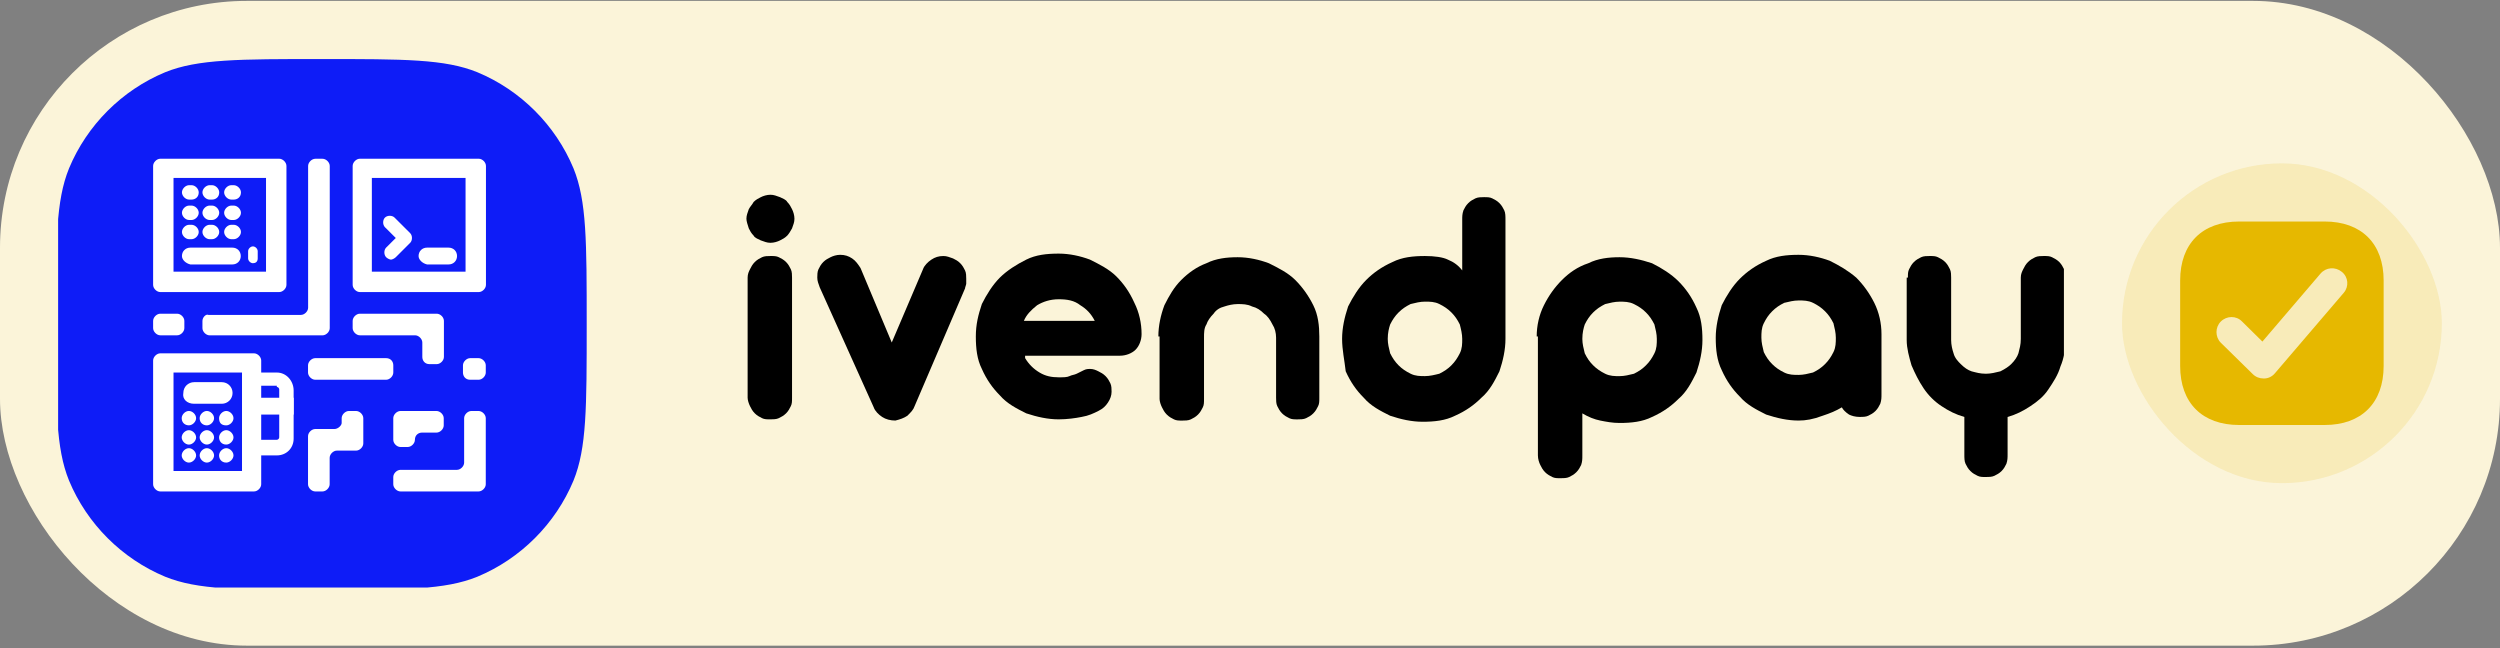 <svg width="81" height="21" viewBox="0 0 81 21" fill="none" xmlns="http://www.w3.org/2000/svg">
<rect x="0" y="0" width="81" height="21" fill="#808080" stroke="none"/>
<rect y="0.029" width="81" height="20.89" rx="8" fill="#FBF4D9"/>
<g clip-path="url(#clip0_840_29430)">
<path d="M1.809 10.513C1.809 7.828 1.809 6.505 2.237 5.454C2.82 4.053 3.949 2.924 5.35 2.341C6.401 1.913 7.763 1.913 10.409 1.913C13.094 1.913 14.417 1.913 15.468 2.341C16.869 2.924 17.997 4.053 18.581 5.454C19.009 6.505 19.009 7.828 19.009 10.513C19.009 13.198 19.009 14.521 18.581 15.572C17.997 16.973 16.869 18.101 15.468 18.685C14.417 19.113 13.094 19.113 10.409 19.113C7.724 19.113 6.401 19.113 5.35 18.685C3.949 18.101 2.82 16.973 2.237 15.572C1.809 14.521 1.809 13.198 1.809 10.513Z" fill="#0E1CF7"/>
<path d="M5.739 10.164H5.194C5.078 10.164 4.961 10.28 4.961 10.397V10.631C4.961 10.747 5.078 10.864 5.194 10.864H5.739C5.856 10.864 5.973 10.747 5.973 10.631V10.397C5.973 10.28 5.856 10.164 5.739 10.164Z" fill="white"/>
<path d="M6.559 10.398V10.631C6.559 10.748 6.675 10.865 6.792 10.865H9.983H10.294H10.45C10.567 10.865 10.684 10.748 10.684 10.631V5.378C10.684 5.261 10.567 5.144 10.45 5.144H10.217C10.1 5.144 9.983 5.261 9.983 5.378V9.97C9.983 10.086 9.866 10.203 9.75 10.203H6.753C6.675 10.164 6.559 10.281 6.559 10.398Z" fill="white"/>
<path d="M12.51 11.604H10.214C10.097 11.604 9.98 11.72 9.98 11.837V12.07C9.98 12.187 10.097 12.304 10.214 12.304H12.51C12.627 12.304 12.743 12.187 12.743 12.07V11.837C12.743 11.72 12.666 11.604 12.51 11.604Z" fill="white"/>
<path d="M14.805 15.223H12.976C12.859 15.223 12.742 15.339 12.742 15.456V15.69C12.742 15.806 12.859 15.923 12.976 15.923H15.038H15.505C15.622 15.923 15.739 15.806 15.739 15.69V15.223V13.549C15.739 13.433 15.622 13.316 15.505 13.316H15.272C15.155 13.316 15.038 13.433 15.038 13.549V14.989C15.038 15.106 14.921 15.223 14.805 15.223Z" fill="white"/>
<path d="M13.676 14.016H14.143C14.26 14.016 14.377 13.9 14.377 13.783V13.549C14.377 13.433 14.26 13.316 14.143 13.316H13.443H12.976C12.859 13.316 12.742 13.433 12.742 13.549V14.25C12.742 14.367 12.859 14.483 12.976 14.483H13.209C13.326 14.483 13.443 14.367 13.443 14.25C13.443 14.094 13.559 14.016 13.676 14.016Z" fill="white"/>
<path d="M13.916 11.798H14.15C14.267 11.798 14.383 11.681 14.383 11.565V10.397C14.383 10.28 14.267 10.164 14.15 10.164H13.877H13.683H11.659C11.543 10.164 11.426 10.28 11.426 10.397V10.631C11.426 10.747 11.543 10.864 11.659 10.864H13.449C13.566 10.864 13.683 10.981 13.683 11.098V11.565C13.683 11.681 13.761 11.798 13.916 11.798Z" fill="white"/>
<path d="M15.233 12.304H15.506C15.623 12.304 15.739 12.187 15.739 12.07V11.837C15.739 11.72 15.623 11.604 15.506 11.604H15.233C15.117 11.604 15 11.72 15 11.837V12.07C15 12.187 15.078 12.304 15.233 12.304Z" fill="white"/>
<path d="M10.837 13.9H10.214C10.097 13.9 9.98 14.016 9.98 14.133V14.211V14.6V15.69C9.98 15.806 10.097 15.923 10.214 15.923H10.447C10.564 15.923 10.681 15.806 10.681 15.69V14.834C10.681 14.717 10.798 14.6 10.914 14.6H11.07H11.537C11.654 14.6 11.771 14.483 11.771 14.367V13.9V13.549C11.771 13.433 11.654 13.316 11.537 13.316H11.304C11.187 13.316 11.07 13.433 11.07 13.549V13.705C11.07 13.783 10.953 13.9 10.837 13.9Z" fill="white"/>
<path d="M7.841 12.07V15.261H5.622V12.07H7.841ZM8.23 11.448H5.194C5.078 11.448 4.961 11.565 4.961 11.681V15.69C4.961 15.806 5.078 15.923 5.194 15.923H8.23C8.347 15.923 8.463 15.806 8.463 15.69V11.681C8.463 11.565 8.347 11.448 8.23 11.448Z" fill="white"/>
<path d="M8.969 12.537C9.008 12.537 9.047 12.576 9.047 12.615V14.171C9.047 14.21 9.008 14.249 8.969 14.249H8.424V12.498H8.969M8.969 12.07H7.996V14.755H8.969C9.28 14.755 9.514 14.521 9.514 14.21V12.654C9.514 12.342 9.28 12.07 8.969 12.07Z" fill="white"/>
<path d="M9.515 12.887H8.23V13.432H9.515V12.887Z" fill="white"/>
<path d="M6.29 13.082H7.185C7.379 13.082 7.535 12.927 7.535 12.732C7.535 12.537 7.379 12.382 7.185 12.382H6.29C6.095 12.382 5.94 12.537 5.94 12.732C5.901 12.927 6.056 13.082 6.29 13.082Z" fill="white"/>
<path d="M7.331 13.782C7.448 13.782 7.565 13.666 7.565 13.549C7.565 13.432 7.448 13.315 7.331 13.315C7.214 13.315 7.098 13.432 7.098 13.549C7.098 13.705 7.175 13.782 7.331 13.782Z" fill="white"/>
<path d="M6.12 13.781C6.237 13.781 6.354 13.665 6.354 13.548C6.354 13.431 6.237 13.315 6.12 13.315C6.003 13.315 5.887 13.431 5.887 13.548C5.887 13.704 6.003 13.781 6.12 13.781Z" fill="white"/>
<path d="M6.702 13.782C6.819 13.782 6.936 13.665 6.936 13.548C6.936 13.432 6.819 13.315 6.702 13.315C6.585 13.315 6.469 13.432 6.469 13.548C6.469 13.704 6.585 13.782 6.702 13.782Z" fill="white"/>
<path d="M7.331 14.404C7.448 14.404 7.565 14.287 7.565 14.171C7.565 14.054 7.448 13.937 7.331 13.937C7.214 13.937 7.098 14.054 7.098 14.171C7.098 14.287 7.175 14.404 7.331 14.404Z" fill="white"/>
<path d="M6.12 14.405C6.237 14.405 6.354 14.288 6.354 14.171C6.354 14.054 6.237 13.938 6.12 13.938C6.003 13.938 5.887 14.054 5.887 14.171C5.887 14.288 6.003 14.405 6.12 14.405Z" fill="white"/>
<path d="M6.702 14.404C6.819 14.404 6.936 14.287 6.936 14.171C6.936 14.054 6.819 13.937 6.702 13.937C6.585 13.937 6.469 14.054 6.469 14.171C6.469 14.287 6.585 14.404 6.702 14.404Z" fill="white"/>
<path d="M7.331 14.988C7.448 14.988 7.565 14.871 7.565 14.755C7.565 14.638 7.448 14.521 7.331 14.521C7.214 14.521 7.098 14.638 7.098 14.755C7.098 14.871 7.175 14.988 7.331 14.988Z" fill="white"/>
<path d="M6.12 14.988C6.237 14.988 6.354 14.871 6.354 14.755C6.354 14.638 6.237 14.521 6.12 14.521C6.003 14.521 5.887 14.638 5.887 14.755C5.887 14.871 6.003 14.988 6.12 14.988Z" fill="white"/>
<path d="M6.702 14.988C6.819 14.988 6.936 14.871 6.936 14.755C6.936 14.638 6.819 14.521 6.702 14.521C6.585 14.521 6.469 14.638 6.469 14.755C6.469 14.871 6.585 14.988 6.702 14.988Z" fill="white"/>
<path d="M8.619 5.766V8.801H5.622V5.766H8.619ZM9.047 5.143H5.194C5.078 5.143 4.961 5.26 4.961 5.377V9.229C4.961 9.346 5.078 9.463 5.194 9.463H9.047C9.164 9.463 9.281 9.346 9.281 9.229V5.377C9.281 5.26 9.164 5.143 9.047 5.143Z" fill="white"/>
<path d="M6.206 6.467H6.128C6.011 6.467 5.895 6.35 5.895 6.233C5.895 6.117 6.011 6 6.128 6H6.206C6.323 6 6.439 6.117 6.439 6.233C6.439 6.389 6.323 6.467 6.206 6.467Z" fill="white"/>
<path d="M6.206 7.128H6.128C6.011 7.128 5.895 7.011 5.895 6.894C5.895 6.777 6.011 6.661 6.128 6.661H6.206C6.323 6.661 6.439 6.777 6.439 6.894C6.439 7.011 6.323 7.128 6.206 7.128Z" fill="white"/>
<path d="M6.206 7.75H6.128C6.011 7.75 5.895 7.633 5.895 7.516C5.895 7.399 6.011 7.283 6.128 7.283H6.206C6.323 7.283 6.439 7.399 6.439 7.516C6.439 7.633 6.323 7.75 6.206 7.75Z" fill="white"/>
<path d="M7.573 6.467H7.495C7.378 6.467 7.262 6.35 7.262 6.233C7.262 6.117 7.378 6 7.495 6H7.573C7.69 6 7.807 6.117 7.807 6.233C7.807 6.389 7.69 6.467 7.573 6.467Z" fill="white"/>
<path d="M7.573 7.128H7.495C7.378 7.128 7.262 7.011 7.262 6.894C7.262 6.777 7.378 6.661 7.495 6.661H7.573C7.69 6.661 7.807 6.777 7.807 6.894C7.807 7.011 7.69 7.128 7.573 7.128Z" fill="white"/>
<path d="M7.573 7.75H7.495C7.378 7.75 7.262 7.633 7.262 7.516C7.262 7.399 7.378 7.283 7.495 7.283H7.573C7.69 7.283 7.807 7.399 7.807 7.516C7.807 7.633 7.69 7.75 7.573 7.75Z" fill="white"/>
<path d="M6.87 6.467H6.792C6.675 6.467 6.559 6.35 6.559 6.233C6.559 6.117 6.675 6 6.792 6H6.87C6.987 6 7.103 6.117 7.103 6.233C7.103 6.389 6.987 6.467 6.87 6.467Z" fill="white"/>
<path d="M6.87 7.128H6.792C6.675 7.128 6.559 7.011 6.559 6.894C6.559 6.777 6.675 6.661 6.792 6.661H6.87C6.987 6.661 7.103 6.777 7.103 6.894C7.103 7.011 6.987 7.128 6.87 7.128Z" fill="white"/>
<path d="M6.87 7.75H6.792C6.675 7.75 6.559 7.633 6.559 7.516C6.559 7.399 6.675 7.283 6.792 7.283H6.87C6.987 7.283 7.103 7.399 7.103 7.516C7.103 7.633 6.987 7.75 6.87 7.75Z" fill="white"/>
<path d="M8.195 8.528C8.117 8.528 8.039 8.45 8.039 8.373V8.139C8.039 8.061 8.117 7.983 8.195 7.983C8.273 7.983 8.35 8.061 8.35 8.139V8.373C8.35 8.489 8.273 8.528 8.195 8.528Z" fill="white"/>
<path d="M5.895 8.296C5.895 8.14 6.011 8.023 6.167 8.023H7.529C7.685 8.023 7.801 8.14 7.801 8.296C7.801 8.451 7.685 8.568 7.529 8.568H6.167C6.011 8.529 5.895 8.413 5.895 8.296Z" fill="white"/>
<path d="M13.562 8.295C13.562 8.14 13.679 8.023 13.835 8.023H14.535C14.691 8.023 14.808 8.14 14.808 8.295C14.808 8.451 14.691 8.568 14.535 8.568H13.835C13.679 8.529 13.562 8.412 13.562 8.295Z" fill="white"/>
<path d="M15.084 5.766V8.801H12.048V5.766H15.084ZM15.512 5.143H11.659C11.543 5.143 11.426 5.26 11.426 5.377V9.229C11.426 9.346 11.543 9.463 11.659 9.463H15.512C15.629 9.463 15.745 9.346 15.745 9.229V5.377C15.745 5.26 15.629 5.143 15.512 5.143Z" fill="white"/>
<path d="M12.667 8.412C12.628 8.412 12.55 8.373 12.511 8.334C12.434 8.256 12.434 8.1 12.511 8.022L12.823 7.711L12.472 7.361C12.395 7.283 12.395 7.127 12.472 7.05C12.55 6.972 12.706 6.972 12.784 7.05L13.29 7.555C13.367 7.633 13.367 7.789 13.29 7.867L12.823 8.334C12.784 8.373 12.706 8.412 12.667 8.412Z" fill="white"/>
<path d="M24.184 7.088C24.184 6.972 24.223 6.894 24.261 6.777C24.3 6.699 24.378 6.621 24.417 6.544C24.495 6.466 24.573 6.427 24.651 6.388C24.728 6.349 24.845 6.31 24.962 6.31C25.079 6.31 25.157 6.349 25.273 6.388C25.351 6.427 25.468 6.466 25.507 6.544C25.584 6.621 25.623 6.699 25.662 6.777C25.701 6.855 25.74 6.972 25.74 7.088C25.74 7.205 25.701 7.283 25.662 7.4C25.623 7.478 25.546 7.594 25.507 7.633C25.429 7.711 25.351 7.75 25.273 7.789C25.195 7.828 25.079 7.867 24.962 7.867C24.845 7.867 24.767 7.828 24.651 7.789C24.573 7.75 24.456 7.711 24.417 7.633C24.339 7.555 24.3 7.478 24.261 7.4C24.223 7.283 24.184 7.166 24.184 7.088ZM24.223 8.995C24.223 8.878 24.261 8.801 24.3 8.723C24.339 8.645 24.378 8.567 24.456 8.489C24.534 8.411 24.612 8.373 24.689 8.334C24.767 8.295 24.884 8.295 24.962 8.295C25.079 8.295 25.157 8.295 25.234 8.334C25.312 8.373 25.39 8.411 25.468 8.489C25.546 8.567 25.584 8.645 25.623 8.723C25.662 8.801 25.662 8.917 25.662 8.995V12.887C25.662 13.004 25.662 13.081 25.623 13.159C25.584 13.237 25.546 13.315 25.468 13.393C25.39 13.47 25.312 13.509 25.234 13.548C25.157 13.587 25.04 13.587 24.962 13.587C24.845 13.587 24.767 13.587 24.689 13.548C24.612 13.509 24.534 13.47 24.456 13.393C24.378 13.315 24.339 13.237 24.3 13.159C24.261 13.081 24.223 12.965 24.223 12.887V8.995Z" fill="black"/>
<path d="M26.558 9.307C26.519 9.19 26.48 9.112 26.48 8.995C26.48 8.917 26.48 8.801 26.519 8.723C26.558 8.645 26.597 8.567 26.675 8.489C26.753 8.412 26.831 8.373 26.909 8.334C26.986 8.295 27.103 8.256 27.22 8.256C27.375 8.256 27.492 8.295 27.609 8.373C27.726 8.45 27.804 8.567 27.881 8.684L28.893 11.097L29.905 8.723C29.944 8.606 30.061 8.489 30.177 8.412C30.294 8.334 30.411 8.295 30.567 8.295C30.683 8.295 30.761 8.334 30.878 8.373C30.956 8.412 31.034 8.45 31.111 8.528C31.189 8.606 31.228 8.684 31.267 8.762C31.306 8.84 31.306 8.956 31.306 9.034C31.306 9.073 31.306 9.151 31.306 9.19C31.306 9.229 31.267 9.307 31.267 9.345L29.633 13.159C29.594 13.276 29.516 13.354 29.399 13.47C29.282 13.548 29.166 13.587 29.01 13.626C28.854 13.626 28.699 13.587 28.582 13.509C28.465 13.432 28.348 13.315 28.309 13.198L26.558 9.307Z" fill="black"/>
<path d="M33.213 11.602C33.33 11.797 33.485 11.953 33.68 12.069C33.874 12.186 34.069 12.225 34.302 12.225C34.458 12.225 34.575 12.225 34.653 12.186C34.73 12.147 34.808 12.147 34.886 12.108C34.964 12.069 35.042 12.03 35.12 11.992C35.197 11.953 35.275 11.953 35.314 11.953C35.431 11.953 35.509 11.992 35.587 12.03C35.664 12.069 35.742 12.108 35.82 12.186C35.898 12.264 35.937 12.342 35.976 12.42C36.015 12.498 36.015 12.614 36.015 12.692C36.015 12.809 35.976 12.925 35.898 13.042C35.82 13.159 35.742 13.237 35.587 13.315C35.431 13.393 35.275 13.47 35.042 13.509C34.847 13.548 34.575 13.587 34.302 13.587C33.952 13.587 33.602 13.509 33.252 13.393C32.94 13.237 32.629 13.081 32.395 12.809C32.162 12.575 31.967 12.303 31.812 11.953C31.656 11.641 31.617 11.291 31.617 10.902C31.617 10.513 31.695 10.201 31.812 9.851C31.967 9.54 32.162 9.229 32.395 8.995C32.629 8.762 32.94 8.567 33.252 8.411C33.563 8.256 33.913 8.217 34.302 8.217C34.653 8.217 35.003 8.295 35.314 8.411C35.626 8.567 35.937 8.723 36.17 8.956C36.404 9.19 36.598 9.462 36.754 9.812C36.91 10.124 36.987 10.474 36.987 10.824C36.987 11.019 36.91 11.213 36.793 11.33C36.676 11.447 36.482 11.525 36.287 11.525H33.213V11.602ZM35.47 10.396C35.353 10.163 35.197 10.007 35.003 9.89C34.808 9.734 34.575 9.696 34.302 9.696C34.03 9.696 33.796 9.773 33.602 9.89C33.407 10.046 33.252 10.201 33.174 10.396H35.47Z" fill="black"/>
<path d="M37.531 10.902C37.531 10.552 37.609 10.202 37.726 9.891C37.882 9.579 38.037 9.307 38.271 9.073C38.504 8.84 38.776 8.645 39.088 8.529C39.399 8.373 39.749 8.334 40.1 8.334C40.45 8.334 40.8 8.412 41.111 8.529C41.423 8.684 41.734 8.84 41.968 9.073C42.201 9.307 42.396 9.579 42.551 9.891C42.707 10.202 42.746 10.552 42.746 10.902V12.887C42.746 13.004 42.746 13.082 42.707 13.159C42.668 13.237 42.629 13.315 42.551 13.393C42.474 13.471 42.396 13.51 42.318 13.549C42.24 13.588 42.123 13.588 42.045 13.588C41.929 13.588 41.851 13.588 41.773 13.549C41.695 13.51 41.617 13.471 41.539 13.393C41.462 13.315 41.423 13.237 41.384 13.159C41.345 13.082 41.345 12.965 41.345 12.887V10.941C41.345 10.786 41.306 10.63 41.228 10.513C41.15 10.358 41.072 10.241 40.956 10.163C40.839 10.046 40.722 9.968 40.567 9.93C40.411 9.852 40.255 9.852 40.1 9.852C39.944 9.852 39.788 9.891 39.672 9.93C39.516 9.968 39.399 10.046 39.321 10.163C39.205 10.28 39.127 10.396 39.088 10.513C39.01 10.63 39.01 10.786 39.01 10.941V12.926C39.01 13.043 39.01 13.121 38.971 13.198C38.932 13.276 38.893 13.354 38.816 13.432C38.738 13.51 38.66 13.549 38.582 13.588C38.504 13.627 38.387 13.627 38.31 13.627C38.193 13.627 38.115 13.627 38.037 13.588C37.959 13.549 37.882 13.51 37.804 13.432C37.726 13.354 37.687 13.276 37.648 13.198C37.609 13.121 37.57 13.004 37.57 12.926V10.902H37.531Z" fill="black"/>
<path d="M43.484 10.98C43.484 10.63 43.562 10.279 43.679 9.929C43.835 9.618 44.029 9.306 44.263 9.073C44.496 8.839 44.769 8.645 45.119 8.489C45.43 8.333 45.78 8.295 46.169 8.295C46.481 8.295 46.753 8.333 46.909 8.411C47.103 8.489 47.259 8.606 47.376 8.762V7.127C47.376 7.01 47.376 6.933 47.415 6.816C47.454 6.738 47.493 6.66 47.571 6.582C47.648 6.504 47.726 6.466 47.804 6.427C47.882 6.388 47.998 6.388 48.076 6.388C48.193 6.388 48.271 6.388 48.349 6.427C48.427 6.466 48.504 6.504 48.582 6.582C48.66 6.66 48.699 6.738 48.738 6.816C48.777 6.894 48.777 7.01 48.777 7.127V10.98C48.777 11.33 48.699 11.68 48.582 12.03C48.427 12.342 48.271 12.653 47.998 12.886C47.765 13.12 47.493 13.315 47.142 13.47C46.831 13.626 46.481 13.665 46.092 13.665C45.742 13.665 45.391 13.587 45.041 13.47C44.73 13.315 44.418 13.159 44.185 12.886C43.951 12.653 43.757 12.381 43.601 12.03C43.562 11.68 43.484 11.33 43.484 10.98ZM44.963 10.98C44.963 11.135 45.002 11.291 45.041 11.447C45.119 11.602 45.197 11.719 45.313 11.836C45.43 11.953 45.547 12.03 45.703 12.108C45.858 12.186 46.014 12.186 46.169 12.186C46.325 12.186 46.481 12.147 46.636 12.108C46.792 12.03 46.909 11.953 47.026 11.836C47.142 11.719 47.22 11.602 47.298 11.447C47.376 11.291 47.376 11.135 47.376 10.98C47.376 10.824 47.337 10.668 47.298 10.513C47.22 10.357 47.142 10.24 47.026 10.124C46.909 10.007 46.792 9.929 46.636 9.851C46.481 9.773 46.325 9.773 46.169 9.773C46.014 9.773 45.858 9.812 45.703 9.851C45.547 9.929 45.43 10.007 45.313 10.124C45.197 10.24 45.119 10.357 45.041 10.513C45.002 10.63 44.963 10.785 44.963 10.98Z" fill="black"/>
<path d="M49.789 10.902C49.789 10.552 49.867 10.202 50.023 9.891C50.178 9.579 50.373 9.307 50.606 9.073C50.84 8.84 51.112 8.645 51.462 8.529C51.774 8.373 52.124 8.334 52.474 8.334C52.824 8.334 53.175 8.412 53.525 8.529C53.836 8.684 54.148 8.879 54.381 9.112C54.614 9.346 54.809 9.618 54.965 9.968C55.12 10.28 55.159 10.63 55.159 11.019C55.159 11.369 55.081 11.72 54.965 12.07C54.809 12.381 54.654 12.693 54.381 12.926C54.148 13.159 53.875 13.354 53.525 13.51C53.214 13.665 52.863 13.704 52.474 13.704C52.241 13.704 52.046 13.665 51.852 13.627C51.657 13.588 51.462 13.51 51.268 13.393V14.755C51.268 14.872 51.268 14.95 51.229 15.066C51.19 15.144 51.151 15.222 51.073 15.3C50.995 15.378 50.918 15.416 50.84 15.456C50.762 15.494 50.645 15.494 50.567 15.494C50.451 15.494 50.373 15.494 50.295 15.456C50.217 15.416 50.139 15.378 50.062 15.3C49.984 15.222 49.945 15.144 49.906 15.066C49.867 14.989 49.828 14.872 49.828 14.755V10.902H49.789ZM51.268 10.98C51.268 11.136 51.307 11.291 51.346 11.447C51.423 11.603 51.501 11.72 51.618 11.836C51.735 11.953 51.852 12.031 52.007 12.109C52.163 12.187 52.319 12.187 52.474 12.187C52.63 12.187 52.785 12.148 52.941 12.109C53.097 12.031 53.214 11.953 53.33 11.836C53.447 11.72 53.525 11.603 53.603 11.447C53.681 11.291 53.681 11.136 53.681 10.98C53.681 10.825 53.642 10.669 53.603 10.513C53.525 10.358 53.447 10.241 53.33 10.124C53.214 10.007 53.097 9.93 52.941 9.852C52.785 9.774 52.63 9.774 52.474 9.774C52.319 9.774 52.163 9.813 52.007 9.852C51.852 9.93 51.735 10.007 51.618 10.124C51.501 10.241 51.423 10.358 51.346 10.513C51.307 10.63 51.268 10.786 51.268 10.98Z" fill="black"/>
<path d="M58.275 13.626C57.925 13.626 57.575 13.548 57.224 13.432C56.913 13.276 56.602 13.12 56.368 12.848C56.135 12.614 55.94 12.342 55.784 11.992C55.629 11.68 55.59 11.33 55.59 10.941C55.59 10.591 55.668 10.241 55.784 9.89C55.94 9.579 56.135 9.268 56.368 9.034C56.602 8.801 56.874 8.606 57.224 8.45C57.536 8.295 57.886 8.256 58.275 8.256C58.625 8.256 58.975 8.334 59.287 8.45C59.598 8.606 59.87 8.762 60.143 8.995C60.376 9.229 60.571 9.501 60.727 9.812C60.882 10.124 60.96 10.474 60.96 10.824V12.77C60.96 12.887 60.96 12.965 60.921 13.081C60.882 13.159 60.843 13.237 60.766 13.315C60.688 13.393 60.61 13.432 60.532 13.47C60.454 13.509 60.337 13.509 60.26 13.509C60.104 13.509 59.987 13.47 59.909 13.432C59.793 13.354 59.715 13.276 59.676 13.198C59.481 13.315 59.287 13.393 59.053 13.47C58.742 13.587 58.508 13.626 58.275 13.626ZM58.275 12.147C58.431 12.147 58.586 12.108 58.742 12.069C58.898 11.992 59.014 11.914 59.131 11.797C59.248 11.68 59.326 11.564 59.404 11.408C59.481 11.252 59.481 11.097 59.481 10.941C59.481 10.785 59.442 10.63 59.404 10.474C59.326 10.318 59.248 10.202 59.131 10.085C59.014 9.968 58.898 9.89 58.742 9.812C58.586 9.735 58.431 9.735 58.275 9.735C58.119 9.735 57.964 9.774 57.808 9.812C57.652 9.89 57.536 9.968 57.419 10.085C57.302 10.202 57.224 10.318 57.147 10.474C57.069 10.63 57.069 10.785 57.069 10.941C57.069 11.097 57.108 11.252 57.147 11.408C57.224 11.564 57.302 11.68 57.419 11.797C57.536 11.914 57.652 11.992 57.808 12.069C57.964 12.147 58.119 12.147 58.275 12.147Z" fill="black"/>
<path d="M61.816 8.995C61.816 8.879 61.816 8.801 61.855 8.723C61.894 8.645 61.933 8.567 62.011 8.489C62.089 8.412 62.166 8.373 62.244 8.334C62.322 8.295 62.439 8.295 62.517 8.295C62.633 8.295 62.711 8.295 62.789 8.334C62.867 8.373 62.945 8.412 63.023 8.489C63.1 8.567 63.139 8.645 63.178 8.723C63.217 8.801 63.217 8.918 63.217 8.995V11.019C63.217 11.175 63.256 11.33 63.295 11.447C63.334 11.603 63.451 11.72 63.529 11.797C63.645 11.914 63.762 11.992 63.879 12.031C64.034 12.07 64.151 12.109 64.346 12.109C64.501 12.109 64.657 12.07 64.813 12.031C64.968 11.953 65.085 11.875 65.163 11.797C65.28 11.681 65.358 11.564 65.397 11.447C65.435 11.291 65.474 11.175 65.474 10.98V8.995C65.474 8.879 65.513 8.801 65.552 8.723C65.591 8.645 65.63 8.567 65.708 8.489C65.786 8.412 65.863 8.373 65.941 8.334C66.019 8.295 66.136 8.295 66.214 8.295C66.33 8.295 66.408 8.295 66.486 8.334C66.564 8.373 66.642 8.412 66.72 8.489C66.797 8.567 66.836 8.645 66.875 8.723C66.914 8.801 66.914 8.918 66.914 8.995V11.019C66.914 11.33 66.875 11.603 66.758 11.875C66.681 12.148 66.525 12.381 66.369 12.614C66.214 12.848 66.019 13.004 65.786 13.159C65.552 13.315 65.319 13.432 65.046 13.51V14.716C65.046 14.833 65.046 14.911 65.007 15.027C64.968 15.105 64.93 15.183 64.852 15.261C64.774 15.339 64.696 15.377 64.618 15.416C64.54 15.455 64.424 15.455 64.346 15.455C64.229 15.455 64.151 15.455 64.073 15.416C63.995 15.377 63.918 15.339 63.84 15.261C63.762 15.183 63.723 15.105 63.684 15.027C63.645 14.949 63.645 14.833 63.645 14.716V13.51C63.373 13.432 63.139 13.315 62.906 13.159C62.672 13.004 62.478 12.809 62.322 12.576C62.166 12.342 62.05 12.109 61.933 11.836C61.855 11.564 61.777 11.291 61.777 11.019V8.995H61.816Z" fill="black"/>
</g>
<rect x="68.754" y="5.293" width="10.361" height="10.361" rx="5.18" fill="#E5B800" fill-opacity="0.15"/>
<path d="M75.318 7.177H72.549C71.353 7.177 70.637 7.893 70.637 9.089V11.858C70.637 13.055 71.353 13.77 72.549 13.77H75.318C76.514 13.77 77.23 13.055 77.23 11.858V9.089C77.23 7.893 76.514 7.177 75.318 7.177ZM75.939 9.485L73.707 12.094C73.622 12.197 73.491 12.263 73.359 12.263C73.349 12.263 73.349 12.263 73.34 12.263C73.208 12.263 73.086 12.216 72.991 12.122L71.955 11.105C71.767 10.916 71.767 10.606 71.955 10.417C72.144 10.229 72.454 10.22 72.643 10.417L73.302 11.067L75.186 8.863C75.365 8.656 75.666 8.637 75.874 8.807C76.09 8.976 76.109 9.287 75.939 9.485Z" fill="#E6B800"/>
<defs>
<clipPath id="clip0_840_29430">
<rect width="64.988" height="17.123" fill="white" transform="translate(1.883 1.913)"/>
</clipPath>
</defs>
</svg>
